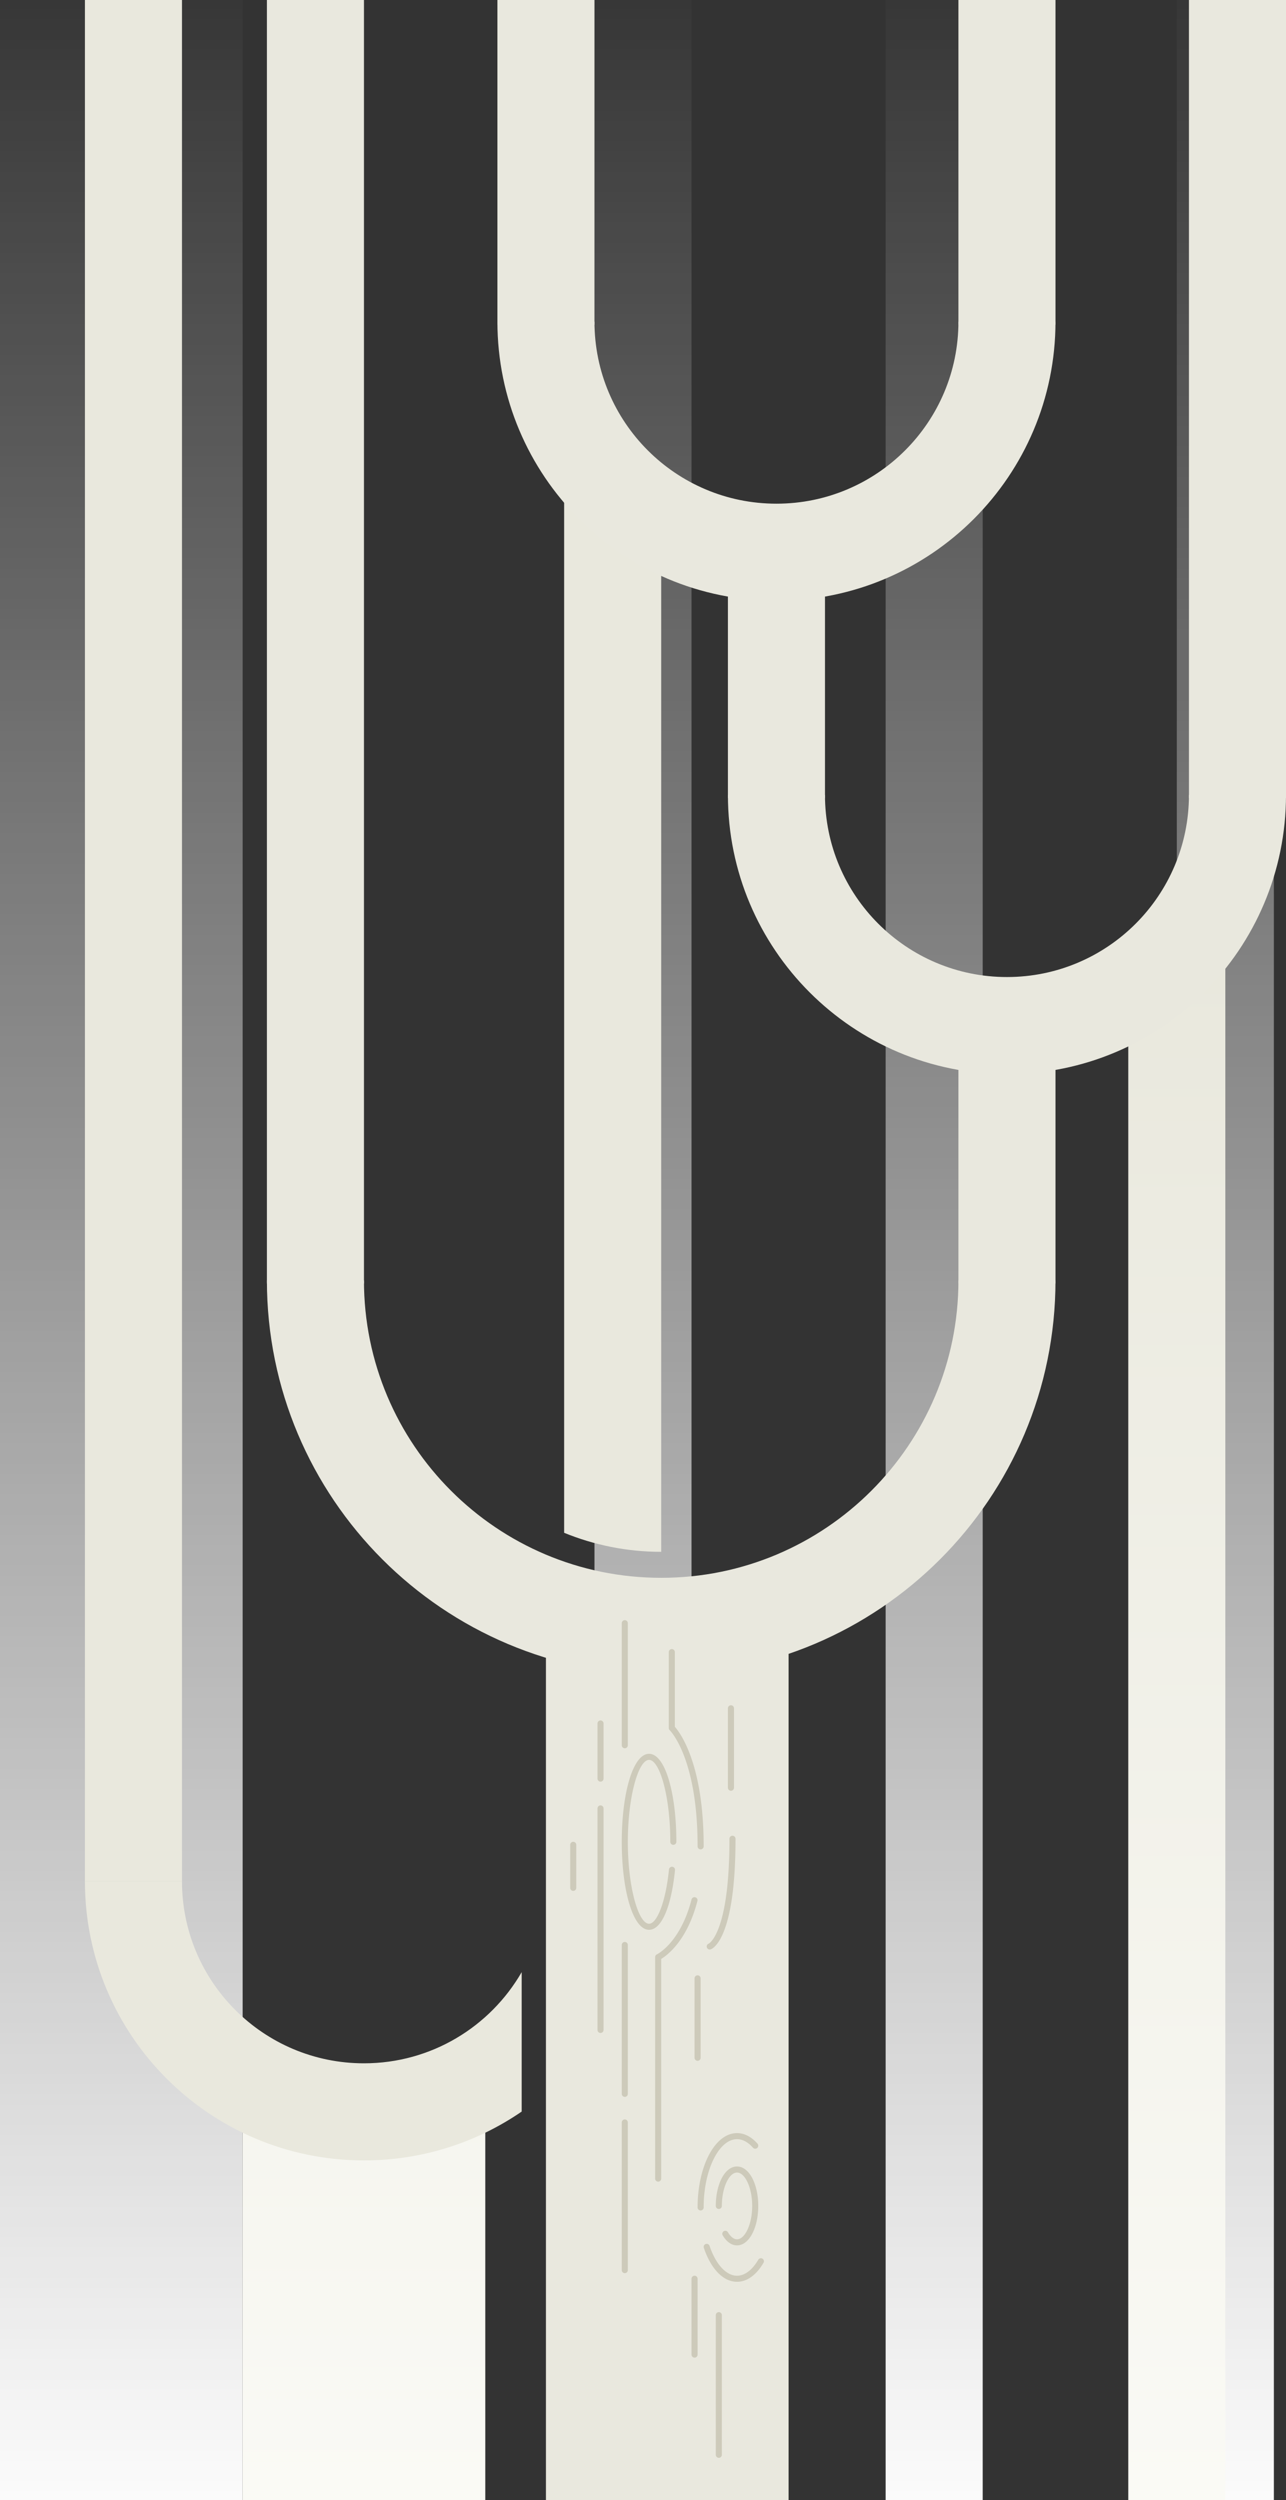 <svg xmlns="http://www.w3.org/2000/svg" width="424" height="824" viewBox="0 0 424 824">
    <rect x="0" y="0" width="424" height="824" fill="#333333" stroke="none"/>
    <defs>
        <linearGradient id="a" x1="50%" x2="50%" y1="0%" y2="100%">
            <stop offset="0%" stop-color="#FFF" stop-opacity="0"/>
            <stop offset="100%" stop-color="#FFF"/>
        </linearGradient>
        <linearGradient id="b" x1="50%" x2="50%" y1="0%" y2="100%">
            <stop offset="0%" stop-color="#E9E8DD"/>
            <stop offset="100%" stop-color="#FAFAF5"/>
        </linearGradient>
    </defs>
    <g fill="none" fill-rule="evenodd">
        <path fill="url(#a)" d="M292 0h32v824h-32zM388 0h32v824h-32zM0 0h80v824H0zM196 0h32v824h-32z"/>
        <path fill="url(#b)" d="M80 700h80v124H80zM372 315h32v509h-32z"/>
        <path fill="#E9E8DD" fill-rule="nonzero" d="M172 649.953C161.632 667.913 142.228 680 120 680c-33.137 0-60-26.863-60-60H28c0 50.81 41.19 92 92 92 19.298 0 37.207-5.941 52-16.095v-45.952z"/>
        <path fill="#E9E8DD" d="M28 0h32v620H28zM218 511.43V183l-32-24v346.156c9.869 4.045 20.674 6.275 32 6.275z"/>
        <path fill="#E9E8DE" d="M180 536h80v288h-80z"/>
        <path fill="#E9E8DE" fill-rule="nonzero" d="M88 422c0 71.797 58.203 130 130 130s130-58.203 130-130h-32c0 54.124-43.876 98-98 98s-98-43.876-98-98H88z"/>
        <path fill="#E9E8DE" d="M316 330h32v93h-32z"/>
        <path fill="#E9E8DE" fill-rule="nonzero" d="M240 262c0 50.81 41.19 92 92 92s92-41.19 92-92h-32c0 33.137-26.863 60-60 60s-60-26.863-60-60h-32zM164 106c0 50.81 41.19 92 92 92s92-41.19 92-92h-32c0 33.137-26.863 60-60 60s-60-26.863-60-60h-32z"/>
        <path fill="#E9E8DE" d="M240 184h32v79h-32zM164 0h32v107h-32zM316 0h32v107h-32zM88 0h32v423H88zM392 0h32v263h-32z"/>
        <path fill="#CDCABA" fill-rule="nonzero" d="M223 607c0-16.067-3.695-29-9-29s-9 12.933-9 29 3.695 29 9 29c4.232 0 7.388-7.987 8.553-19.694a1 1 0 0 0-1.99-.198C219.506 626.724 216.63 634 214 634c-3.532 0-7-12.14-7-27s3.468-27 7-27 7 12.14 7 27a1 1 0 1 0 2 0zM238.273 736.686C239.51 738.774 241.157 740 243 740c4.054 0 7-5.891 7-13s-2.946-13-7-13-7 5.891-7 13a1 1 0 1 0 2 0c0-6.146 2.427-11 5-11s5 4.854 5 11-2.427 11-5 11c-1.027 0-2.095-.796-3.006-2.334a1 1 0 0 0-1.72 1.02z"/>
        <path fill="#CDCABA" fill-rule="nonzero" d="M249.766 706.5c-1.99-2.26-4.309-3.5-6.766-3.5-7.362 0-13 11.04-13 24.5a1 1 0 1 0 2 0c0-12.498 5.107-22.5 11-22.5 1.828 0 3.629.962 5.265 2.822a1 1 0 0 0 1.501-1.321zM232.055 740.822C234.388 747.69 238.405 752 243 752c3.349 0 6.413-2.293 8.745-6.275a1 1 0 0 0-1.725-1.011c-2.008 3.428-4.491 5.286-7.02 5.286-3.54 0-6.962-3.673-9.051-9.821a1 1 0 1 0-1.894.643zM205 641v49.064a1 1 0 1 0 2 0V641a1 1 0 1 0-2 0zM229 652v26.173a1 1 0 0 0 2 0V652a1 1 0 1 0-2 0zM205 699.494v48.659a1 1 0 1 0 2 0v-48.66a1 1 0 1 0-2 0zM228 751v25a1 1 0 1 0 2 0v-25a1 1 0 1 0-2 0zM236 763v46.012a1 1 0 1 0 2 0V763a1 1 0 1 0-2 0zM240 563v26.173a1 1 0 0 0 2 0V563a1 1 0 1 0-2 0zM234.327 642.445c.39-.135.94-.497 1.578-1.184.969-1.043 1.912-2.61 2.775-4.804 2.397-6.086 3.82-15.945 3.82-30.457a1 1 0 1 0-2 0c0 14.282-1.39 23.905-3.68 29.724-.777 1.973-1.592 3.327-2.38 4.176a3.804 3.804 0 0 1-.668.59c-.084.055-.119.072-.099.065a1 1 0 0 0 .654 1.89zM188 608v14.173a1 1 0 0 0 2 0V608a1 1 0 1 0-2 0zM197 568v18.173a1 1 0 0 0 2 0V568a1 1 0 1 0-2 0zM205 534.95v40.223a1 1 0 0 0 2 0V534.95a1 1 0 1 0-2 0zM199 669v-73a1 1 0 1 0-2 0v73a1 1 0 1 0 2 0zM219.822 644.288c1.719-1.411 3.428-3.304 5.016-5.742 2.124-3.261 3.869-7.26 5.11-12.07a1 1 0 0 0-1.936-.5c-1.188 4.601-2.846 8.4-4.85 11.478-1.475 2.265-3.046 4.005-4.61 5.289-.538.443-1.035.796-1.476 1.068a5.642 5.642 0 0 1-.497.282A1 1 0 0 0 216 645v73a1 1 0 1 0 2 0v-72.404a15.237 15.237 0 0 0 1.822-1.308zM222.5 544.48a1 1 0 1 0-2 0v25.02a1 1 0 0 0 .312.726c.049.046.164.167.335.368.301.353.64.799 1.01 1.343 1.072 1.58 2.15 3.624 3.163 6.181 2.92 7.378 4.68 17.379 4.68 30.382a1 1 0 1 0 2 0c0-13.247-1.803-23.496-4.82-31.118-1.066-2.693-2.214-4.867-3.368-6.569-.526-.774-.974-1.34-1.312-1.716V544.48z"/>
    </g>
</svg>
